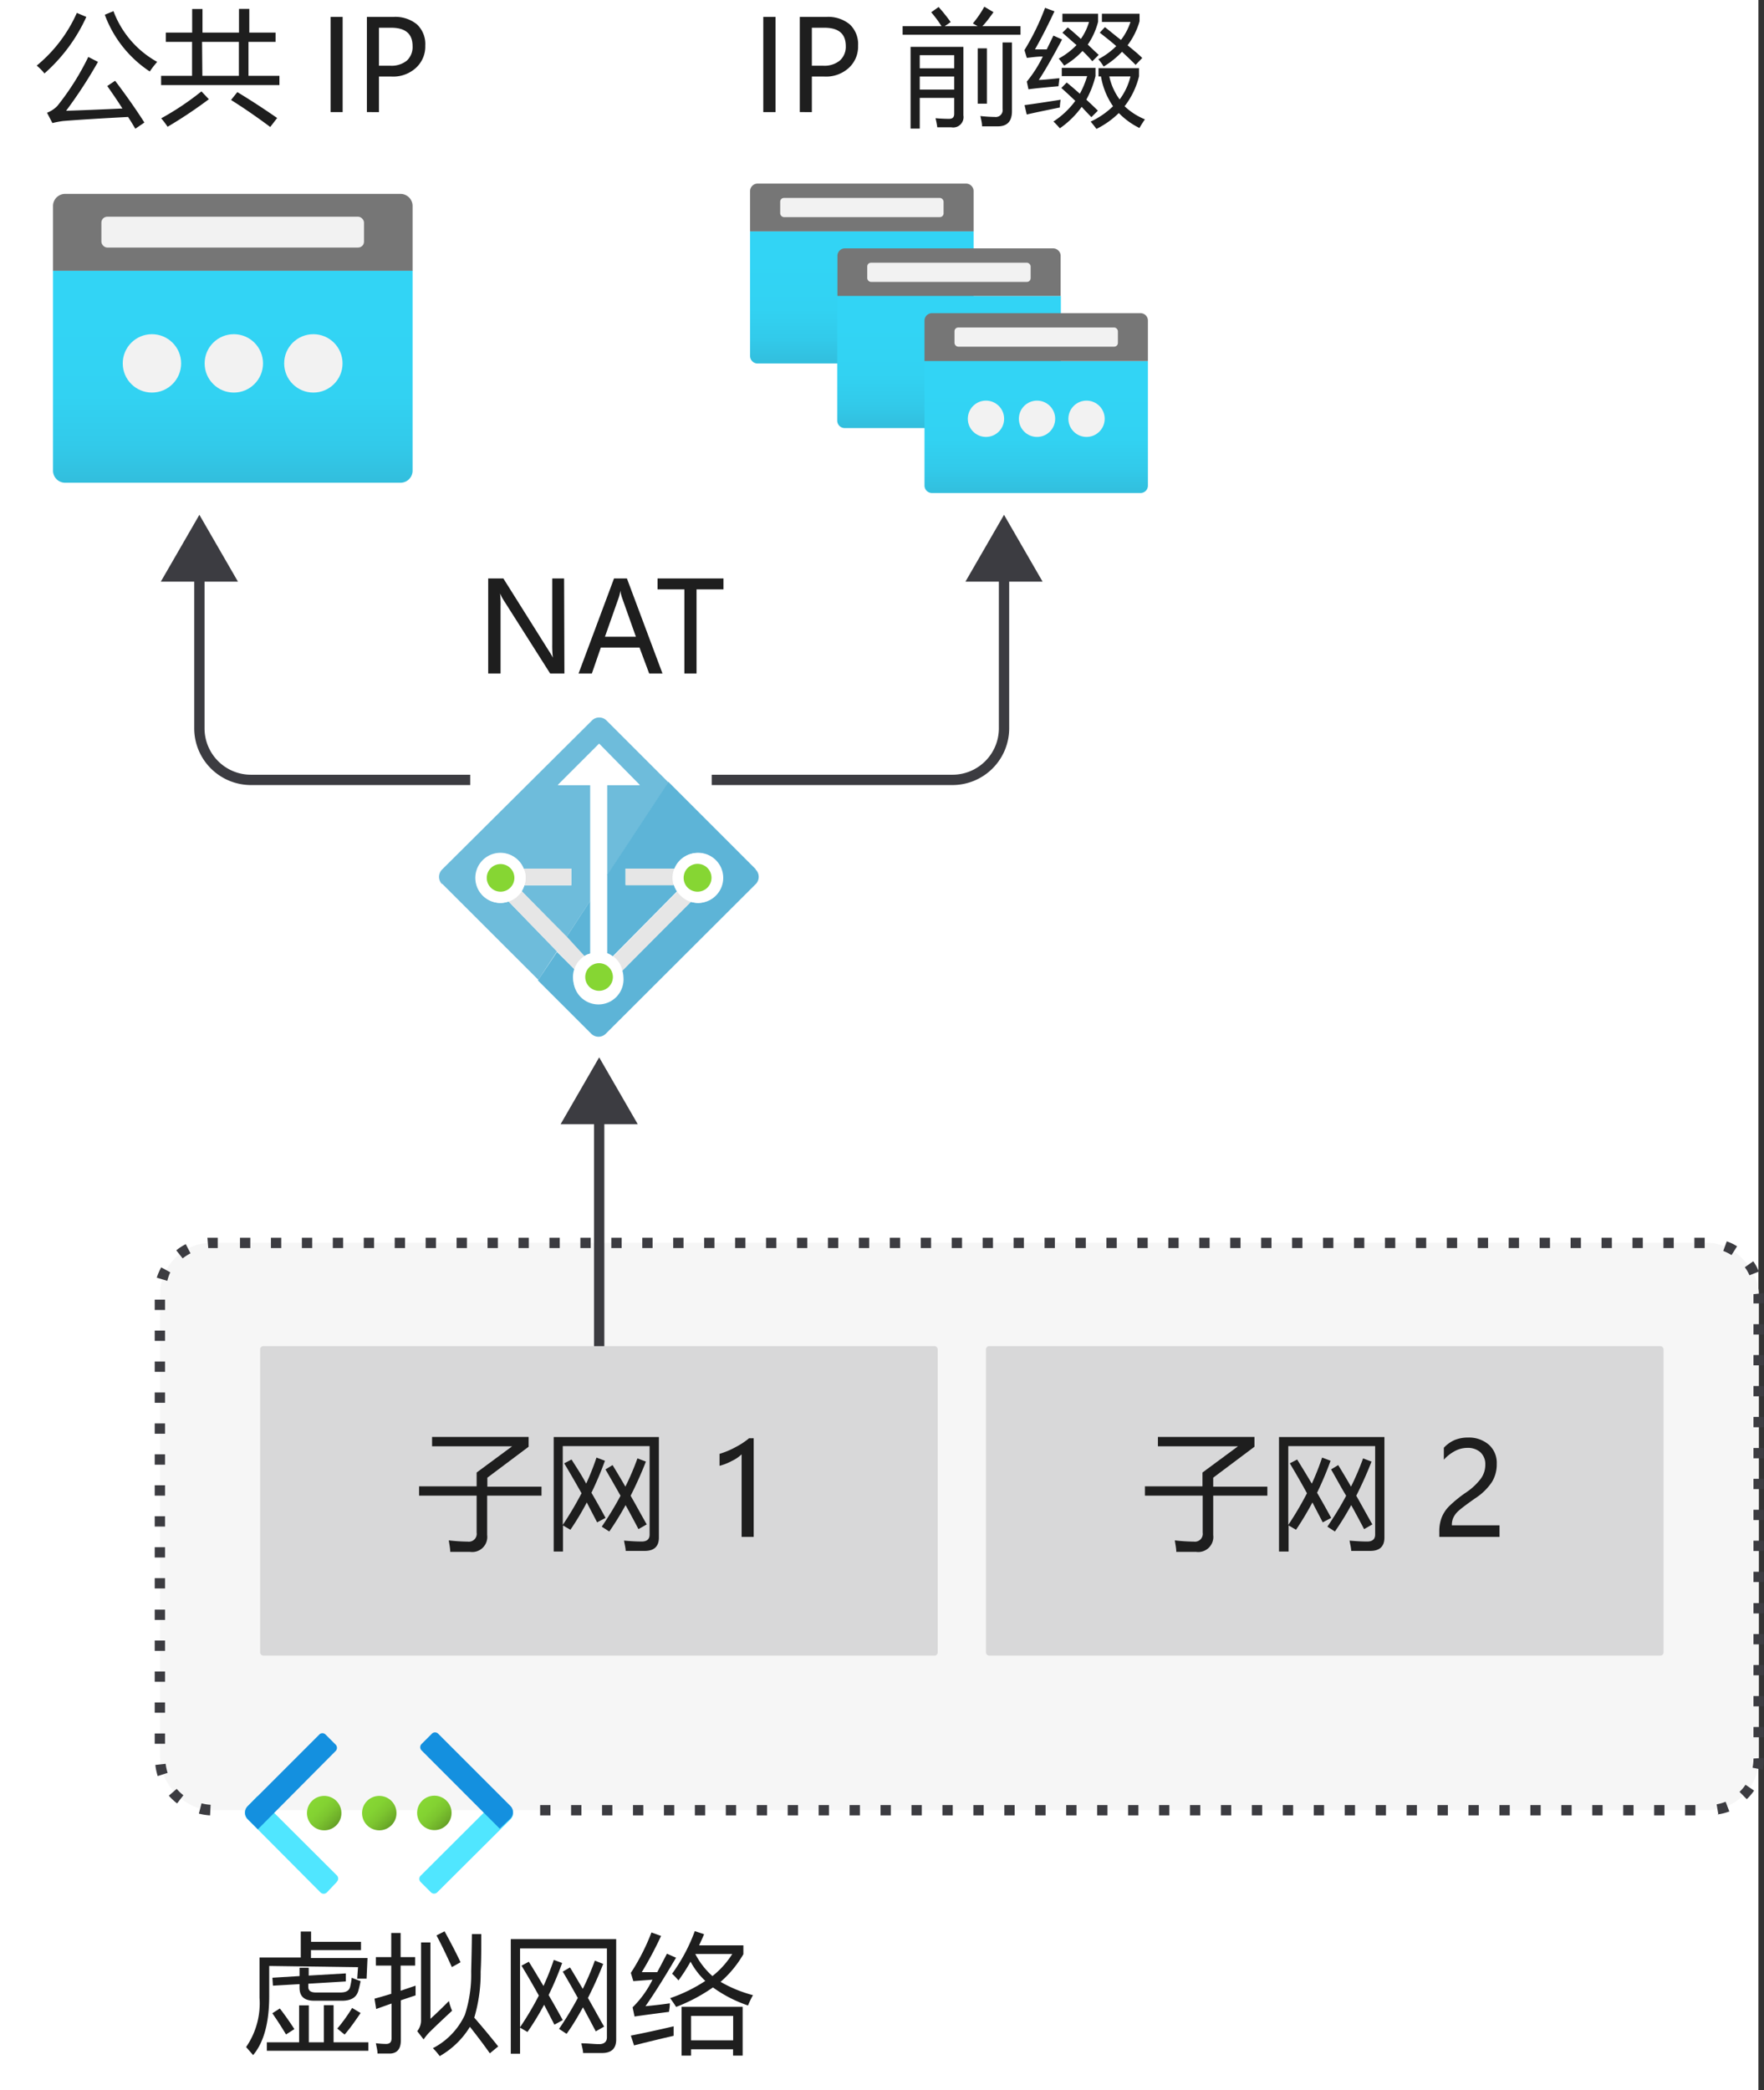 <svg xmlns="http://www.w3.org/2000/svg" xmlns:xlink="http://www.w3.org/1999/xlink" viewBox="0 0 171.02 202.65"><rect x="0" y="0" width="171.02" height="202.65" fill="#333333" stroke="none"/><defs><style>.cls-1{fill:#fff;}.cls-2,.cls-3,.cls-4{fill:#3c3c41;}.cls-2{opacity:0.05;}.cls-2,.cls-4{isolation:isolate;}.cls-4{opacity:0.2;}.cls-5{fill:url(#Degradado_sin_nombre);}.cls-6{fill:#767676;}.cls-7{fill:#f2f2f2;}.cls-8{fill:url(#Degradado_sin_nombre_2);}.cls-9{fill:url(#Degradado_sin_nombre_3);}.cls-10{fill:url(#Degradado_sin_nombre_4);}.cls-11{fill:none;stroke:#3c3c41;stroke-miterlimit:10;}.cls-12{fill:url(#Degradado_sin_nombre_5);}.cls-13{fill:url(#Degradado_sin_nombre_6);}.cls-14{fill:url(#Degradado_sin_nombre_7);}.cls-15{fill:#50e6ff;}.cls-16{fill:#1490df;}.cls-17{fill:#6ebcdb;}.cls-18{fill:#5db4d7;}.cls-19{fill:#e6e6e6;}.cls-20{fill:#86d633;}.cls-21{fill:#1e1e1e;}</style><linearGradient id="Degradado_sin_nombre" x1="83.55" y1="-2014.2" x2="83.55" y2="-2001.41" gradientTransform="matrix(1, 0, 0, -1, 0, -1978.98)" gradientUnits="userSpaceOnUse"><stop offset="0" stop-color="#32bedd"/><stop offset="0.18" stop-color="#32caea"/><stop offset="0.41" stop-color="#32d2f2"/><stop offset="0.78" stop-color="#32d4f5"/></linearGradient><linearGradient id="Degradado_sin_nombre_2" x1="92.01" y1="-2020.48" x2="92.01" y2="-2007.69" xlink:href="#Degradado_sin_nombre"/><linearGradient id="Degradado_sin_nombre_3" x1="100.46" y1="-2026.76" x2="100.46" y2="-2013.96" xlink:href="#Degradado_sin_nombre"/><linearGradient id="Degradado_sin_nombre_4" x1="22.57" y1="299.48" x2="22.57" y2="278.9" gradientTransform="translate(0 -252.68)" xlink:href="#Degradado_sin_nombre"/><linearGradient id="Degradado_sin_nombre_5" x1="38.26" y1="428.03" x2="40.63" y2="430.4" gradientTransform="translate(2.9 -253.22)" gradientUnits="userSpaceOnUse"><stop offset="0" stop-color="#86d633"/><stop offset="0.24" stop-color="#83d232"/><stop offset="0.5" stop-color="#7cc52f"/><stop offset="0.76" stop-color="#6fb02a"/><stop offset="1" stop-color="#5e9624"/></linearGradient><linearGradient id="Degradado_sin_nombre_6" x1="32.91" y1="428.03" x2="35.27" y2="430.4" xlink:href="#Degradado_sin_nombre_5"/><linearGradient id="Degradado_sin_nombre_7" x1="27.56" y1="428.03" x2="29.92" y2="430.4" xlink:href="#Degradado_sin_nombre_5"/></defs><title>OJ104903208</title><g id="Target"><g id="Shapes"><rect class="cls-1" width="170.48" height="202.65"/><rect class="cls-1" x="15.52" y="120.49" width="155" height="55" rx="5"/><rect class="cls-2" x="15.52" y="120.49" width="155" height="55" rx="5"/><path class="cls-3" d="M164.37,176h-1v-1h1Zm-3,0h-1v-1h1Zm-3,0h-1v-1h1Zm-3,0h-1v-1h1Zm-3,0h-1v-1h1Zm-3,0h-1v-1h1Zm-3,0h-1v-1h1Zm-3,0h-1v-1h1Zm-3,0h-1v-1h1Zm-3,0h-1v-1h1Zm-3,0h-1v-1h1Zm-3,0h-1v-1h1Zm-3,0h-1v-1h1Zm-3,0h-1v-1h1Zm-3,0h-1v-1h1Zm-3,0h-1v-1h1Zm-3,0h-1v-1h1Zm-3,0h-1v-1h1Zm-3,0h-1v-1h1Zm-3,0h-1v-1h1Zm-3,0h-1v-1h1Zm-3,0h-1v-1h1Zm-3,0h-1v-1h1Zm-3,0h-1v-1h1Zm-3,0h-1v-1h1Zm-3,0h-1v-1h1Zm-3,0h-1v-1h1Zm-3,0h-1v-1h1Zm-3,0h-1v-1h1Zm-3,0h-1v-1h1Zm-3,0h-1v-1h1Zm-3,0h-1v-1h1Zm-3,0h-1v-1h1Zm-3,0h-1v-1h1Zm-3,0h-1v-1h1Zm-3,0h-1v-1h1Zm-3,0h-1v-1h1Zm-3,0h-1v-1h1Zm-33,0a5.75,5.75,0,0,1-1.09-.17l.26-1a3.76,3.76,0,0,0,.88.14Zm146.23-.07-.17-1a5.11,5.11,0,0,0,.87-.25l.36.94a5.19,5.19,0,0,1-1.16.29ZM17.17,174.84a5.16,5.16,0,0,1-.8-.75l.76-.66a4.77,4.77,0,0,0,.65.62Zm152.18-.41-.7-.71a4.24,4.24,0,0,0,.58-.69l.83.57a5.65,5.65,0,0,1-.71.83ZM15.29,172.19a5.61,5.61,0,0,1-.23-1.08l1-.11a5.31,5.31,0,0,0,.19.88Zm155.62-.61-1-.2a4.41,4.41,0,0,0,.09-.89l1-.06v.06a5,5,0,0,1-.09,1.09ZM16,169.06H15v-1h1Zm155-.63h-1v-1h1ZM16,166.05H15v-1h1Zm155-.62h-1v-1h1ZM16,163.05H15v-1h1Zm155-.63h-1v-1h1ZM16,160.05H15v-1h1Zm155-.63h-1v-1h1ZM16,157.05H15v-1h1Zm155-.63h-1v-1h1ZM16,154H15v-1h1Zm155-.62h-1v-1h1ZM16,151H15v-1h1Zm155-.63h-1v-1h1ZM16,148H15v-1h1Zm155-.63h-1v-1h1ZM16,145H15v-1h1Zm155-.63h-1v-1h1ZM16,142H15v-1h1Zm155-.62h-1v-1h1ZM16,139H15v-1h1Zm155-.63h-1v-1h1ZM16,136H15v-1h1Zm155-.63h-1v-1h1ZM16,133H15v-1h1Zm155-.63h-1v-1h1ZM16,130H15v-1h1Zm155-.62h-1v-1h1ZM16,127H15v-1h1Zm155-.63h-1v-.9l1-.11Zm-154.8-2.2-1-.3a5.2,5.2,0,0,1,.43-1l.88.48a4.17,4.17,0,0,0-.29.84Zm153.41-.53a3.77,3.77,0,0,0-.45-.78l.82-.58a4.83,4.83,0,0,1,.54,1ZM17.71,122l-.62-.78a5.2,5.2,0,0,1,.92-.6l.46.89A4.69,4.69,0,0,0,17.71,122Zm150.16-.32a4.6,4.6,0,0,0-.8-.4l.34-.93a4.6,4.6,0,0,1,1,.48ZM20.19,121l-.08-1h1v1h-1Zm145.08,0h-1v-1h1Zm-3,0h-1v-1h1Zm-3,0h-1v-1h1Zm-3,0h-1v-1h1Zm-3,0h-1v-1h1Zm-3,0h-1v-1h1Zm-3,0h-1v-1h1Zm-3,0h-1v-1h1Zm-3,0h-1v-1h1Zm-3,0h-1v-1h1Zm-3,0h-1v-1h1Zm-3,0h-1v-1h1Zm-3,0h-1v-1h1Zm-3,0h-1v-1h1Zm-3,0h-1v-1h1Zm-3,0h-1v-1h1Zm-3,0h-1v-1h1Zm-3,0h-1v-1h1Zm-3,0h-1v-1h1Zm-3,0h-1v-1h1Zm-3,0h-1v-1h1Zm-3,0h-1v-1h1Zm-3,0h-1v-1h1Zm-3,0h-1v-1h1Zm-3,0h-1v-1h1Zm-3,0h-1v-1h1Zm-3,0h-1v-1h1Zm-3,0h-1v-1h1Zm-3,0h-1v-1h1Zm-3,0h-1v-1h1Zm-3,0h-1v-1h1Zm-3,0h-1v-1h1Zm-3,0h-1v-1h1Zm-3,0h-1v-1h1Zm-3,0h-1v-1h1Zm-3,0h-1v-1h1Zm-3,0h-1v-1h1Zm-3,0h-1v-1h1Zm-3,0h-1v-1h1Zm-3,0h-1v-1h1Zm-3,0h-1v-1h1Zm-3,0h-1v-1h1Zm-3,0h-1v-1h1Zm-3,0h-1v-1h1Zm-3,0h-1v-1h1Zm-3,0h-1v-1h1Zm-3,0h-1v-1h1Zm-3,0h-1v-1h1Z"/><rect class="cls-1" x="25.22" y="130.51" width="65.69" height="30" rx="0.3"/><rect class="cls-4" x="25.22" y="130.51" width="65.69" height="30" rx="0.3"/><rect class="cls-1" x="95.59" y="130.51" width="65.69" height="30" rx="0.3"/><rect class="cls-4" x="95.59" y="130.51" width="65.69" height="30" rx="0.3"/><path class="cls-5" d="M72.72,22.43H94.39V34.52a.73.73,0,0,1-.73.72H73.45a.73.73,0,0,1-.73-.72h0Z"/><path class="cls-6" d="M73.45,17.8H93.66a.73.73,0,0,1,.73.73h0v3.9H72.72v-3.9A.73.73,0,0,1,73.45,17.8Z"/><rect class="cls-7" x="75.64" y="19.19" width="15.84" height="1.86" rx="0.36"/><path class="cls-8" d="M81.17,28.69h21.68V40.77a.73.73,0,0,1-.73.73H81.89a.72.72,0,0,1-.72-.72h0Z"/><path class="cls-6" d="M81.89,24.08H102.1a.73.73,0,0,1,.73.73h0v3.88H81.19V24.81A.72.72,0,0,1,81.89,24.08Z"/><rect class="cls-7" x="84.08" y="25.47" width="15.84" height="1.86" rx="0.36"/><path class="cls-9" d="M89.63,35h21.66V47.07a.72.72,0,0,1-.71.73H90.36a.73.73,0,0,1-.73-.73h0Z"/><path class="cls-6" d="M90.36,30.36h20.21a.72.72,0,0,1,.72.72h0V35H89.63V31.1a.73.73,0,0,1,.72-.74Z"/><circle class="cls-7" cx="105.34" cy="40.6" r="1.76"/><circle class="cls-7" cx="100.54" cy="40.6" r="1.76"/><circle class="cls-7" cx="95.59" cy="40.6" r="1.76"/><rect class="cls-7" x="92.54" y="31.75" width="15.84" height="1.86" rx="0.36"/><path class="cls-10" d="M5.14,26.22H40V45.63a1.17,1.17,0,0,1-1.17,1.17H6.31a1.17,1.17,0,0,1-1.17-1.17Z"/><path class="cls-6" d="M6.31,18.8H38.79A1.17,1.17,0,0,1,40,19.93v6.32H5.14V20a1.17,1.17,0,0,1,1.14-1.2Z"/><circle class="cls-7" cx="30.38" cy="35.23" r="2.83"/><circle class="cls-7" cx="22.67" cy="35.23" r="2.83"/><circle class="cls-7" cx="14.73" cy="35.23" r="2.83"/><rect class="cls-7" x="9.83" y="21.01" width="25.46" height="2.99" rx="0.57"/><line class="cls-11" x1="58.09" y1="130.51" x2="58.09" y2="107.89"/><polygon class="cls-3" points="61.83 108.99 58.09 102.51 54.35 108.99 61.83 108.99"/><path class="cls-11" d="M45.59,75.61H24.33a5,5,0,0,1-5-5V55.29"/><polygon class="cls-3" points="23.07 56.39 19.33 49.91 15.59 56.39 23.07 56.39"/><path class="cls-11" d="M97.34,55.29V70.61a5,5,0,0,1-5,5H69"/><polygon class="cls-3" points="93.6 56.39 97.34 49.91 101.08 56.39 93.6 56.39"/><circle class="cls-12" cx="42.11" cy="175.76" r="1.67"/><circle class="cls-13" cx="36.77" cy="175.78" r="1.67"/><circle class="cls-14" cx="31.43" cy="175.78" r="1.67"/><path class="cls-15" d="M32.64,182.47l-.95,1a.44.44,0,0,1-.62,0h0L24,176.36a.87.87,0,0,1,0-1.23h0l.95-1h0l7.71,7.69a.43.43,0,0,1,0,.61h0Z"/><path class="cls-16" d="M31.54,168.14l1,1a.44.44,0,0,1,0,.62L25,177.35h0l-1-1a.89.89,0,0,1,0-1.23h0l7-7A.43.43,0,0,1,31.54,168.14Z"/><path class="cls-15" d="M48.49,174.16l1,1a.87.87,0,0,1,0,1.23h0l-7.1,7.07a.43.43,0,0,1-.61,0h0l-1-1a.43.43,0,0,1,0-.61h0Z"/><path class="cls-16" d="M49.45,176.34l-1,.95h0l-7.58-7.59a.44.44,0,0,1,0-.62h0l1-1a.43.43,0,0,1,.61,0h0l7,7a.87.87,0,0,1,0,1.23h0Z"/><g id="ad94e297-0e86-4eaf-aac0-d146ee9aea65"><path class="cls-17" d="M54,92.24,49.31,87.4a2.56,2.56,0,0,1-.78.14,2.43,2.43,0,1,1,2.24-3.33h4.62v1.62H50.84a2.94,2.94,0,0,1-.26.57l4.33,4.46,2.34-3.57V76.11H54.1l4-4,3.94,4H58.87v8.74l5.93-9-6-6a1,1,0,0,0-1.41,0s0,0,0,0h0L42.88,84.28a1,1,0,0,0-.05,1.41l.05,0h0l14.48,14.47L52.19,95Z"/><path class="cls-18" d="M57.25,92.45V87.28l-2.34,3.58,1.72,1.84A1.76,1.76,0,0,1,57.25,92.45Z"/><path class="cls-18" d="M73.28,84.28,64.8,75.8l-5.93,9v7.61a1.91,1.91,0,0,1,.54.3l6.22-6.29a2.53,2.53,0,0,1-.31-.64H60.65V84.21h4.73a2.42,2.42,0,1,1,2.24,3.33,3,3,0,0,1-.67-.11L60.34,94.1a2.59,2.59,0,0,1,.1.62,2.43,2.43,0,1,1-4.84.44,2.18,2.18,0,0,1,0-.25,2.29,2.29,0,0,1,.13-.9L54,92.29l-1.85,2.76,5.17,5.17a1,1,0,0,0,1.41,0l0,0L73.24,85.74a1,1,0,0,0,.05-1.41s0,0-.05,0Z"/><path class="cls-19" d="M65.38,84.21H60.65v1.62h4.67a2.22,2.22,0,0,1-.12-.72A2.3,2.3,0,0,1,65.38,84.21Z"/><path class="cls-19" d="M50.84,85.83h4.55V84.21H50.77a2.14,2.14,0,0,1,.19.9A2.22,2.22,0,0,1,50.84,85.83Z"/><path class="cls-19" d="M60.34,94.1,67,87.43a2.44,2.44,0,0,1-1.32-1l-6.22,6.29A2.31,2.31,0,0,1,60.34,94.1Z"/><path class="cls-19" d="M56.68,92.7,55,90.86,50.58,86.4a2.42,2.42,0,0,1-1.27,1L54,92.24,55.72,94A2.41,2.41,0,0,1,56.68,92.7Z"/><path class="cls-1" d="M62,76.11l-3.93-4-4,4h3.15V92.45a1.71,1.71,0,0,0-.57.25,2.41,2.41,0,1,0,3.62,2.71,2.68,2.68,0,0,0,.1-.69,2.59,2.59,0,0,0-.1-.62,2.32,2.32,0,0,0-.93-1.34,1.91,1.91,0,0,0-.54-.3V76.11Zm-3.93,20a1.34,1.34,0,1,1,1.34-1.34h0a1.33,1.33,0,0,1-1.33,1.29Z"/><path class="cls-1" d="M50.58,86.4a2.94,2.94,0,0,0,.26-.57,2.22,2.22,0,0,0,.12-.72,2.14,2.14,0,0,0-.19-.9,2.41,2.41,0,1,0-2.24,3.33,2.56,2.56,0,0,0,.78-.14A2.42,2.42,0,0,0,50.58,86.4Zm-2,0a1.35,1.35,0,1,1,1.35-1.35h0a1.34,1.34,0,0,1-1.28,1.4h-.07Z"/><path class="cls-1" d="M67,87.43a3,3,0,0,0,.67.11,2.43,2.43,0,1,0-2.24-3.33,2.3,2.3,0,0,0-.18.9,2.22,2.22,0,0,0,.12.72,2.53,2.53,0,0,0,.31.64A2.46,2.46,0,0,0,67,87.43Zm.67-3.65a1.33,1.33,0,1,1-.33,0h0a1,1,0,0,1,.25,0Z"/><path class="cls-20" d="M58.08,93.38a1.34,1.34,0,1,0,1.34,1.34h0A1.34,1.34,0,0,0,58.08,93.38Z"/><circle class="cls-20" cx="48.53" cy="85.11" r="1.34"/><path class="cls-20" d="M67.62,86.45a1.35,1.35,0,1,0-1.34-1.36v0h0A1.34,1.34,0,0,0,67.62,86.45Z"/></g></g></g><g id="Text"><path class="cls-21" d="M40.63,144.1h5.58v-1.34l3.44-2.54H41.89v-.91h9.36v.95l-4,3v.87h5.25V145H47.23v3.82a1.46,1.46,0,0,1-1.68,1.63l-1.9,0c0-.33-.08-.7-.14-1.11a17.79,17.79,0,0,0,1.85.12.76.76,0,0,0,.85-.87V145H40.63Z"/><path class="cls-21" d="M54.7,141.87l.71-.37c.48.76,1,1.54,1.42,2.34a25,25,0,0,0,1-2.53l.82.31a32.42,32.42,0,0,1-1.31,3.1c.46.79.92,1.61,1.37,2.44l-.82.43c-.33-.64-.67-1.28-1-1.93a25.45,25.45,0,0,1-1.59,2.65l-.72-.42v2.53h-.9v-11.1H63.88v9.74c0,.87-.46,1.3-1.38,1.3l-1.84,0c0-.26-.09-.58-.16-1q1,.09,1.71.09c.51,0,.77-.23.77-.67V140.2H54.56v7.64a32,32,0,0,0,1.82-3.07C55.84,143.81,55.29,142.85,54.7,141.87Zm4,.59.69-.42c.4.66.82,1.35,1.24,2.09a25.31,25.31,0,0,0,1.17-2.74l.82.31c-.45,1.16-.95,2.26-1.48,3.31.5.87,1,1.8,1.56,2.78l-.8.46c-.4-.77-.82-1.55-1.25-2.33a28.25,28.25,0,0,1-1.58,2.56l-.73-.47c.68-1,1.29-2,1.82-3C59.69,144.18,59.2,143.32,58.7,142.46Z"/><path class="cls-21" d="M71.9,149v-8a3.66,3.66,0,0,1-.93.63,5.41,5.41,0,0,1-1.21.48v-1.16a8,8,0,0,0,1.57-.66,7.18,7.18,0,0,0,1.29-.85h.45V149Z"/><path class="cls-21" d="M26.1,190.6v2.91q0,3.88-1.56,5.73l-.68-.78a7.48,7.48,0,0,0,1.3-4.79v-3.89h4v-2.52h1v1H35v.8H30.15v.77h5.48l-.09,2c-.31,0-.61,0-.91,0l.08-1.11ZM25.87,198H29v-3.58h.94V198H31.4v-3.6h.94V198h3.37v.82H25.87Zm.54-6.26,2.63-.16v-.81h.89v.76l3.6-.21,0,.78-3.64.22v.31q0,.54.72.54h2.41q.81,0,.93-.57a6,6,0,0,0,.15-.86c.26.11.55.22.86.33q-.11.54-.21.9c-.17.67-.7,1-1.6,1H30.48c-1,0-1.44-.43-1.44-1.28v-.33l-2.58.15Zm0,3.44.72-.46q.72.93,1.41,2l-.81.52Q27.07,196.14,26.42,195.21Zm6.29,1.49a15.91,15.91,0,0,0,1.44-2l.82.49c-.52.76-1,1.46-1.55,2.09Z"/><path class="cls-21" d="M36.31,193.77c.48-.13,1-.28,1.62-.47v-2.74H36.44v-.82h1.49V187.4h.91v2.34h1.41v.82H38.84V193l1.45-.49c0,.4,0,.71,0,.94l-1.43.48v3.89c0,.81-.35,1.23-1,1.27H36.6c0-.3-.09-.64-.16-1a7.83,7.83,0,0,0,1,.07c.35,0,.52-.18.52-.55v-3.37l-1.49.53Zm7.21.22a5.29,5.29,0,0,0,.31.95c-.71.66-1.45,1.35-2.2,2.09a5.22,5.22,0,0,0-.56.69l-.62-.8a1.65,1.65,0,0,0,.37-1.12v-7.48h.91v7.4C42.18,195.32,42.78,194.75,43.52,194Zm2.23-6.48h.91c0,1.39,0,2.6-.06,3.64a15.23,15.23,0,0,1-.62,4.46c.87,1,1.64,1.93,2.32,2.79l-.81.67c-.61-.87-1.26-1.72-1.93-2.57a8.17,8.17,0,0,1-2.93,2.84,6.09,6.09,0,0,0-.66-.77,6.91,6.91,0,0,0,3.1-3.23,12.7,12.7,0,0,0,.61-4.2C45.71,189.92,45.74,188.71,45.75,187.51Zm-3.43.13.78-.4c.6,1.09,1.12,2.08,1.55,3l-.84.47C43.26,189.5,42.77,188.48,42.32,187.64Z"/><path class="cls-21" d="M50.56,190.57l.71-.38c.48.77.95,1.55,1.42,2.35a25.14,25.14,0,0,0,1-2.53l.81.3a30.23,30.23,0,0,1-1.31,3.11c.46.79.92,1.6,1.37,2.43l-.81.44-1-1.93A26.54,26.54,0,0,1,51.14,197l-.72-.42v2.53h-.9V188H59.74v9.74c0,.86-.46,1.3-1.38,1.3l-1.83,0c0-.26-.1-.57-.17-.94.67,0,1.24.08,1.72.08s.76-.22.76-.67v-8.61H50.42v7.64a29.77,29.77,0,0,0,1.82-3.07C51.71,192.51,51.15,191.54,50.56,190.57Zm4,.58.7-.41c.4.65.81,1.35,1.24,2.08a25.31,25.31,0,0,0,1.17-2.74l.81.32A35.46,35.46,0,0,1,57,193.7c.51.88,1,1.8,1.57,2.78l-.81.46c-.4-.76-.81-1.54-1.24-2.33-.5.9-1,1.76-1.59,2.57l-.73-.48a32.6,32.6,0,0,0,1.82-3C55.56,192.88,55.07,192,54.56,191.15Z"/><path class="cls-21" d="M62.58,194.5c.83-.08,1.62-.17,2.36-.28,0,.37-.06.64-.08.83-1.42.18-2.53.33-3.34.45l-.19-.89a9.84,9.84,0,0,0,1.93-2.68l-1.86.14-.24-.8a20.8,20.8,0,0,0,2-3.92l.93.34a35.29,35.29,0,0,1-1.87,3.51l1.5,0c.29-.54.6-1.13.94-1.79l.88.39C64.54,191.5,63.57,193.08,62.58,194.5Zm-1.42,2.85c1.33-.26,2.71-.56,4.15-.9,0,.39,0,.69,0,.92q-1.92.44-3.84.93Zm4-6a16.77,16.77,0,0,0,2.2-4.13l.9.3c-.15.37-.32.73-.48,1.08h4.29v.86a10.51,10.51,0,0,1-2.21,2.68A12.72,12.72,0,0,0,73,193.43a8.87,8.87,0,0,0-.48,1,12.77,12.77,0,0,1-3.4-1.75,16.41,16.41,0,0,1-3.57,1.89c-.17-.27-.36-.55-.58-.85a15,15,0,0,0,3.41-1.67,7.22,7.22,0,0,1-1.43-1.87A17.78,17.78,0,0,1,65.78,192,8.64,8.64,0,0,0,65.16,191.35Zm.92,3.21H72v4.73h-.93v-.61H67v.61h-.92Zm5,.88H67v2.37h4.08Zm-.11-6H67.41a7.46,7.46,0,0,0,1.66,2.14A8.53,8.53,0,0,0,71,189.43Z"/><path class="cls-21" d="M54.72,65.3H53.34l-4.55-7.17a4.31,4.31,0,0,1-.31-.6h0a9,9,0,0,1,.05,1.29V65.3H47.33V56.08H48.8l4.43,7.05a6.47,6.47,0,0,1,.37.63h0a10.18,10.18,0,0,1-.06-1.34V56.08h1.15Z"/><path class="cls-21" d="M64.23,65.3H62.94L62,62.78H58.25l-.87,2.52H56.09l3.44-9.22h1.25Zm-2.58-3.57L60.29,57.9a3.58,3.58,0,0,1-.14-.64h0a3.82,3.82,0,0,1-.15.64l-1.35,3.83Z"/><path class="cls-21" d="M70.14,57.14H67.53V65.3H66.35V57.14h-2.6V56.08h6.39Z"/><path class="cls-21" d="M3.56,6.36A13.92,13.92,0,0,0,7.45,1.25l.92.39A16.24,16.24,0,0,1,4.31,7.12,5.36,5.36,0,0,0,3.56,6.36Zm7.6,1.47c1.13,1.49,2.07,2.84,2.84,4.05l-.88.6c-.22-.37-.45-.75-.7-1.14q-3.86.2-6.27.39a8.72,8.72,0,0,0-1.07.2l-.52-1a2.79,2.79,0,0,0,1-.66,25.15,25.15,0,0,0,3-4.75L9.5,6a45,45,0,0,1-3.09,4.74c1.61-.05,3.43-.13,5.46-.22-.44-.69-.93-1.41-1.47-2.18Zm-1-6.4L11,1.08A9.37,9.37,0,0,0,15.24,6a9,9,0,0,0-.72.93A11.24,11.24,0,0,1,10.16,1.43Z"/><path class="cls-21" d="M19.53,8.86l.72.76a44.08,44.08,0,0,1-4,2.67,9.32,9.32,0,0,0-.62-.82A26.88,26.88,0,0,0,19.53,8.86ZM15.62,7.35h3V4.06H16.08v-.9h2.55V.87h1V3.16h3.54V.86h1v2.3h2.55v.9H24.09V7.35h3v.9H15.62Zm4,0h3.54V4.06H19.59Zm2.79,2.33.6-.75c1.34.81,2.62,1.65,3.86,2.51l-.67.87C24.94,11.37,23.67,10.49,22.38,9.68Z"/><path class="cls-21" d="M33.22,1.64v9.23H32.05V1.64Z"/><path class="cls-21" d="M36.74,7.42v3.45H35.57V1.64h2.57a3.32,3.32,0,0,1,2.28.72,2.62,2.62,0,0,1,.81,2.06,2.8,2.8,0,0,1-.95,2.2,3.27,3.27,0,0,1-2.37.8Zm0-4.73V6.37h1.08a2.36,2.36,0,0,0,1.62-.49A1.79,1.79,0,0,0,40,4.47c0-1.19-.69-1.78-2.07-1.78Z"/><path class="cls-21" d="M75.19,1.64v9.23H74V1.64Z"/><path class="cls-21" d="M78.71,7.42v3.45H77.54V1.64h2.57a3.29,3.29,0,0,1,2.27.72,2.62,2.62,0,0,1,.81,2.06,2.79,2.79,0,0,1-.94,2.2,3.27,3.27,0,0,1-2.37.8Zm0-4.73V6.37h1.08a2.36,2.36,0,0,0,1.62-.49A1.79,1.79,0,0,0,82,4.47c0-1.19-.69-1.78-2.07-1.78Z"/><path class="cls-21" d="M87.51,2.54h3.77a10.74,10.74,0,0,0-1-1.35L91,.68a17.73,17.73,0,0,1,1.17,1.46l-.58.4h3.19l-.46-.27A10.09,10.09,0,0,0,95.43.65l.89.53c-.36.5-.72,1-1.08,1.36h3.7v.83H87.51Zm1.66,9.93h-.89V4.54H93.4v6.65a1,1,0,0,1-1.18,1.15l-1.35,0a7.62,7.62,0,0,0-.17-.88q.7.06,1.32.06c.33,0,.49-.15.49-.49V9.49H89.17Zm3.34-7.12H89.17V6.62h3.34ZM89.17,8.69h3.34V7.42H89.17Zm5.62-4h.89v5.36h-.89Zm2.41-.57h.91v6.65c0,1-.46,1.47-1.36,1.48-.41,0-.93,0-1.54,0,0-.33-.09-.66-.16-1a14,14,0,0,0,1.4.09.67.67,0,0,0,.75-.77Z"/><path class="cls-21" d="M99.33,10.19c1-.13,2.15-.31,3.5-.52a6,6,0,0,0-.08.75c-1.36.28-2.43.5-3.21.68Zm1.38-2.44c.37,0,1-.07,2-.17l-.09.78q-2.3.2-2.91.3l-.16-.75a12.1,12.1,0,0,0,1.55-2.43c-.6,0-1.12.09-1.55.13l-.23-.75a23.65,23.65,0,0,0,2-4.1l.91.34q-1,2.13-1.89,3.69l1.14,0,.65-1.34.84.38C102,5.64,101.22,7,100.71,7.75Zm2.19.78.52-.53c.43.35.86.72,1.27,1.09a8.66,8.66,0,0,0,.71-1.71h-2.46v-.8h3.27v.79a9.25,9.25,0,0,1-.89,2.29c.38.35.75.7,1.12,1.07l-.63.63c-.31-.33-.63-.65-.94-1a8.74,8.74,0,0,1-2.12,2.08,7.69,7.69,0,0,0-.62-.66,8.05,8.05,0,0,0,2.12-2C103.81,9.36,103.36,8.94,102.9,8.53ZM103,3.17l.52-.51c.45.37.87.74,1.27,1.11a5.41,5.41,0,0,0,.79-1.64H103v-.8h3.46v.78a7,7,0,0,1-1,2.21c.37.35.73.7,1.06,1l-.62.62c-.27-.32-.59-.66-.95-1a7.62,7.62,0,0,1-1.78,1.42,7.14,7.14,0,0,0-.53-.68,7.15,7.15,0,0,0,1.73-1.31C103.93,4,103.5,3.6,103,3.17Zm3.5,4.24v-.8h3.93v.78a7.72,7.72,0,0,1-1.4,2.91A6.29,6.29,0,0,0,111,11.57c-.21.31-.39.58-.53.84a7.24,7.24,0,0,1-2-1.45,8.48,8.48,0,0,1-2.17,1.54c-.17-.24-.36-.47-.56-.71a7.93,7.93,0,0,0,2.17-1.49,7.11,7.11,0,0,1-1.17-2.89Zm.11-4.23.51-.55c.53.41,1,.82,1.56,1.24a5.81,5.81,0,0,0,.92-1.74h-2.77v-.8h3.65v.73a7.07,7.07,0,0,1-1.16,2.33c.48.4,1,.81,1.42,1.23l-.64.67c-.42-.42-.86-.84-1.32-1.27A8.29,8.29,0,0,1,107,6.45a4.76,4.76,0,0,0-.52-.71,7,7,0,0,0,1.74-1.27C107.69,4,107.18,3.61,106.64,3.18Zm3,4.23h-2.06a5.77,5.77,0,0,0,1,2.23A6.13,6.13,0,0,0,109.6,7.41Z"/><path class="cls-21" d="M111,144.1h5.58v-1.34l3.44-2.54h-7.76v-.91h9.36v.95l-4,3v.87h5.25V145h-5.25v3.82a1.46,1.46,0,0,1-1.68,1.63l-1.9,0c0-.33-.08-.7-.14-1.11a17.79,17.79,0,0,0,1.85.12.76.76,0,0,0,.85-.87V145H111Z"/><path class="cls-21" d="M125.05,141.87l.71-.37c.47.76.95,1.54,1.42,2.34a25,25,0,0,0,1-2.53l.82.31a32.42,32.42,0,0,1-1.31,3.1c.46.79.92,1.61,1.37,2.44l-.82.43c-.33-.64-.67-1.28-1-1.93a29.48,29.48,0,0,1-1.59,2.65l-.72-.42v2.53H124v-11.1h10.22v9.74c0,.87-.46,1.3-1.38,1.3l-1.84,0c0-.26-.09-.58-.16-1q1,.09,1.71.09c.51,0,.77-.23.77-.67V140.2h-8.42v7.64a31.91,31.91,0,0,0,1.81-3.07C126.19,143.81,125.63,142.85,125.05,141.87Zm4,.59.69-.42c.4.66.82,1.35,1.24,2.09a25.31,25.31,0,0,0,1.17-2.74l.82.31c-.45,1.16-.95,2.26-1.48,3.31.5.87,1,1.8,1.56,2.78l-.8.46c-.4-.77-.82-1.55-1.25-2.33a28.25,28.25,0,0,1-1.58,2.56l-.73-.47c.68-1,1.29-2,1.82-3C130,144.18,129.55,143.32,129.05,142.46Z"/><path class="cls-21" d="M144,142a1.57,1.57,0,0,0-.47-1.2,1.85,1.85,0,0,0-1.29-.43,2.58,2.58,0,0,0-1.17.3,3.89,3.89,0,0,0-1.09.85v-1.16a3.18,3.18,0,0,1,1-.73,3.37,3.37,0,0,1,1.36-.26,2.94,2.94,0,0,1,2,.69,2.35,2.35,0,0,1,.77,1.85,3.26,3.26,0,0,1-.48,1.79,5.59,5.59,0,0,1-1.61,1.56c-.77.54-1.29.93-1.55,1.16a2.13,2.13,0,0,0-.55.68,1.67,1.67,0,0,0-.16.78h4.62V149h-5.84v-.47a3.77,3.77,0,0,1,.22-1.38,3.29,3.29,0,0,1,.72-1.11,12.14,12.14,0,0,1,1.57-1.29,6,6,0,0,0,1.49-1.36A2.27,2.27,0,0,0,144,142Z"/></g></svg>